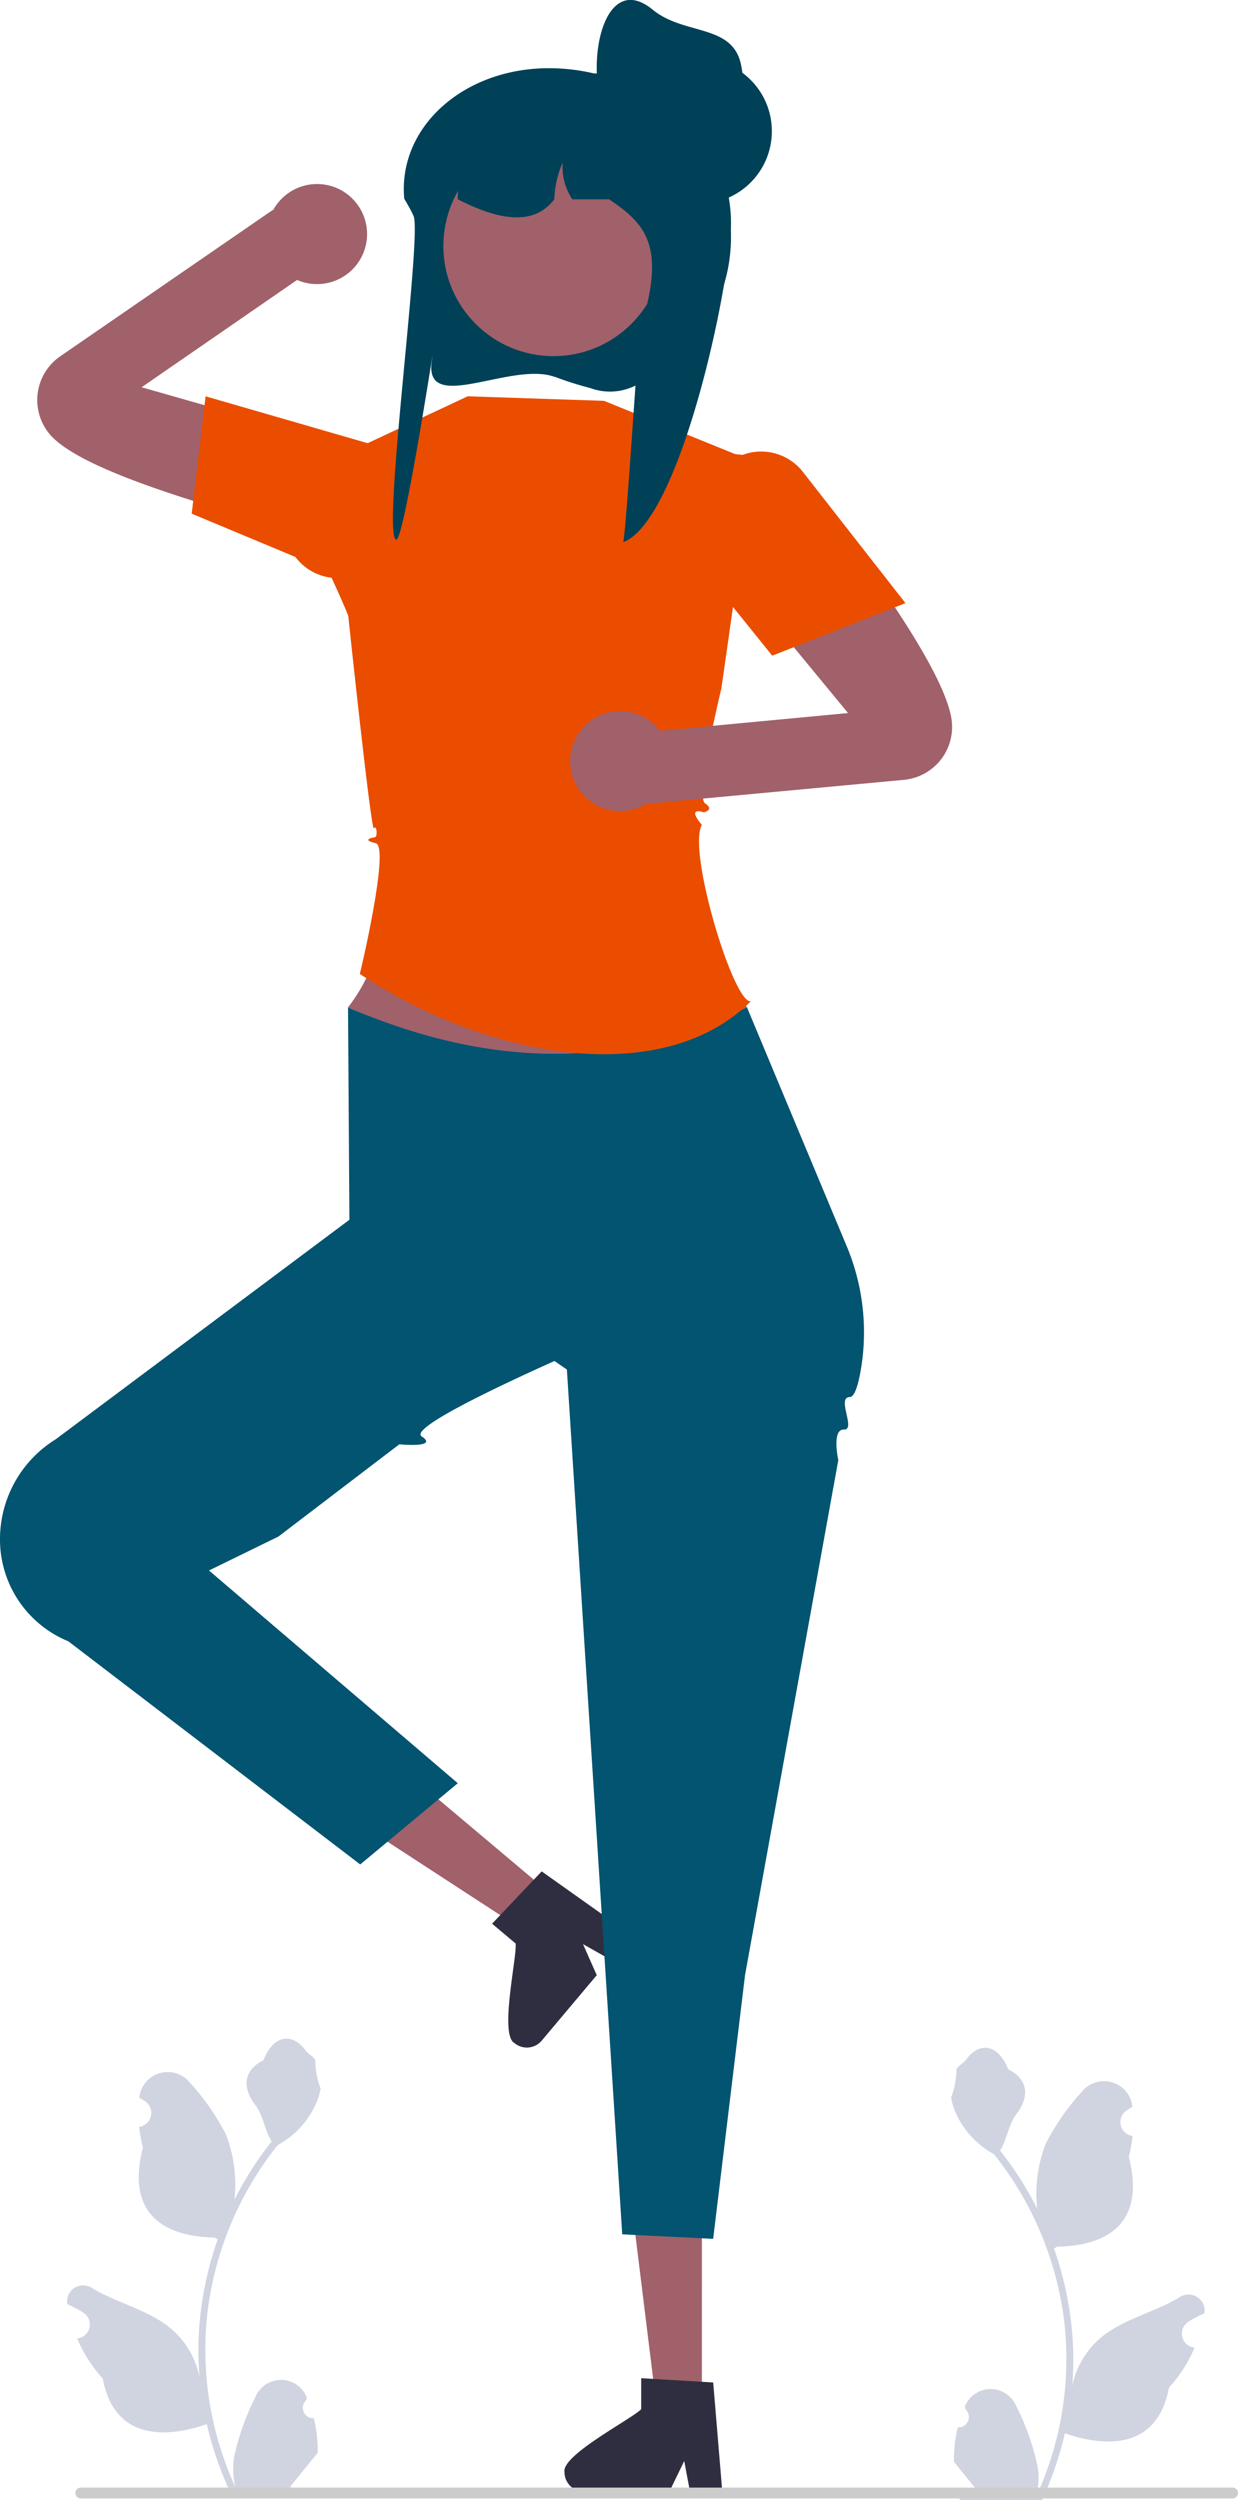 <svg id="undraw_yoga_re_i5ld" xmlns="http://www.w3.org/2000/svg" width="65.986" height="133.199" viewBox="0 0 65.986 133.199">
  <g id="Grupo_59" data-name="Grupo 59" transform="translate(30.081 118.77)">
    <path id="Caminho_441" data-name="Caminho 441" d="M143.163,490.029h-3.581l1.154,9.359h2.426Z" transform="translate(-135.832 -490.029)" fill="#a0616a"/>
    <path id="Caminho_442" data-name="Caminho 442" d="M128.207,524.4c-.484.515-4.282,2.461-4.09,3.362a1.032,1.032,0,0,0,1.026,1.028h4.568l.142-.293.646-1.333.25,1.333.055.293h1.723l-.025-.3-.459-5.509-.6-.037-2.6-.154-.638-.039V524.4Z" transform="translate(-124.11 -514.825)" fill="#2f2e41"/>
  </g>
  <g id="Grupo_60" data-name="Grupo 60" transform="translate(19.93 94.905)">
    <path id="Caminho_443" data-name="Caminho 443" d="M84.534,391.567l-2.306,2.74,7.9,5.142,1.562-1.857Z" transform="translate(-82.228 -391.567)" fill="#a0616a"/>
    <path id="Caminho_444" data-name="Caminho 444" d="M109.451,415.2c.082.7-.874,4.861-.061,5.294a1.032,1.032,0,0,0,1.446-.123l2.941-3.495-.133-.3-.6-1.353,1.181.667.26.146,1.109-1.318-.242-.171-4.511-3.2-.415.436-1.789,1.888-.44.463,1.259,1.059h0Z" transform="translate(-101.899 -406.555)" fill="#2f2e41"/>
  </g>
  <path id="Caminho_445" data-name="Caminho 445" d="M92.847,168.284l-16.312-6.951c3.524-4.513,1.972-11.72,2.012-19.225l16.481.485c-.286,5.829-1.792,11.82,2.775,18.74l1.345,3.8-6.3,3.151h0Z" transform="translate(-57.986 -107.665)" fill="#a0616a"/>
  <path id="Caminho_446" data-name="Caminho 446" d="M76.535,221.427l.073,11.314L88.2,240.72l2.95,46.071,4.847.242,1.7-14.058,4.97-27.428s-.365-1.657.3-1.629-.418-1.725.314-1.733c.229,0,.409-.524.548-1.239a11.873,11.873,0,0,0-.729-6.832L97.8,221.427c-6.923,3.466-14.029,3.122-21.268,0h0Z" transform="translate(-57.985 -167.759)" fill="#025471"/>
  <path id="Caminho_447" data-name="Caminho 447" d="M22.405,258.814l9.458,8.763s-10.332,4.4-9.389,5.029-1.189.422-1.189.422l-6.445,4.915-3.7,1.807L24.4,291.084l-5.2,4.328L3.642,283.523A5.859,5.859,0,0,1,0,278.1H0a6.256,6.256,0,0,1,2.975-5.342l15.647-11.691,3.783-2.252h0Z" transform="translate(0 -196.084)" fill="#025471"/>
  <path id="Caminho_448" data-name="Caminho 448" d="M71.026,110.918c-.779-.185-.191-.3-.039-.321s.09-.706-.057-.468S69.561,98.8,69.561,98.8c-.9-2.322-3.61-6.927-1.392-8.056l7.756-3.636,7.271.242L90.952,90.5c1.392,1.377-.032,4.968-.8,7.254l-.7,4.907s-1.412,5.774-.875,6.13-.069.481-.069.481-.953-.353-.1.673c-.785,1.375,1.709,9.581,2.614,9.389-4.623,4.636-13.921,3.152-20.844-1.454C70.186,117.882,71.8,111.1,71.026,110.918Z" transform="translate(-51 -65.995)" fill="#ea4d00"/>
  <g id="Grupo_61" data-name="Grupo 61" transform="translate(30.388 25.674)">
    <path id="Caminho_449" data-name="Caminho 449" d="M152.585,118.243l-10.843,1.023.124,3.811,13.7-1.276a2.83,2.83,0,0,0,2.524-3.317c-.589-3.276-6.473-10.632-7.459-12.12-1.514-2.286-3.568,5.177-3.568,5.177l5.524,6.7Z" transform="translate(-137.775 -105.929)" fill="#a0616a"/>
    <circle id="Elipse_43" data-name="Elipse 43" cx="2.666" cy="2.666" r="2.666" transform="translate(0 12.205)" fill="#a0616a"/>
  </g>
  <g id="Grupo_62" data-name="Grupo 62" transform="translate(1.985 9.804)">
    <path id="Caminho_450" data-name="Caminho 450" d="M26.135,59.1h0s.052,6.031-2.386,4.775c-1.586-.817-12.8-3.258-14.916-5.83a2.83,2.83,0,0,1,.584-4.127l11.333-7.8,1.968,3.266-8.964,6.185L26.135,59.1h0Z" transform="translate(-8.19 -44.742)" fill="#a0616a"/>
    <circle id="Elipse_44" data-name="Elipse 44" cx="2.666" cy="2.666" r="2.666" transform="translate(12.248)" fill="#a0616a"/>
  </g>
  <path id="Caminho_451" data-name="Caminho 451" d="M42.9,87.108l10.177,2.943-2.145,6.565a2.825,2.825,0,0,1-3.242-.947l-5.529-2.308.739-6.253Z" transform="translate(-31.943 -65.995)" fill="#ea4d00"/>
  <path id="Caminho_452" data-name="Caminho 452" d="M149.449,99.252l1.794.177a2.825,2.825,0,0,1,3.241.947l5.435,6.951-7.1,2.8-5.443-6.748,2.07-4.124Z" transform="translate(-111.658 -75.196)" fill="#ea4d00"/>
  <path id="Caminho_453" data-name="Caminho 453" d="M27.9,468.268h0a7.269,7.269,0,0,1,.213,1.852h0c-.164.2-.33.405-.495.609a.266.266,0,0,1-.02.023c-.324.4-.648.8-.972,1.2a4.965,4.965,0,0,0,1.209.072c-.014.049-.028.1-.044.147H23.425A18.2,18.2,0,0,1,22.2,468.6h0c-2.577.882-4.987.595-5.548-2.434a7.43,7.43,0,0,1-1.367-2.14l.031,0,.015,0a.746.746,0,0,0,.3-1.358q-.149-.1-.305-.187a5,5,0,0,0-.562-.271l-.005-.035a.856.856,0,0,1,1.312-.833c1.293.791,2.987,1.154,4.185,2.139a4.563,4.563,0,0,1,1.558,2.635l0,.033a17.268,17.268,0,0,1-.013-2.788,18.206,18.206,0,0,1,.98-4.612c-.061-.03-.121-.061-.182-.092-2.766-.057-4.7-1.321-3.806-4.79a7.423,7.423,0,0,1-.2-1.11l.015,0a.746.746,0,0,0,.3-1.358q-.149-.1-.305-.187l0-.039a1.522,1.522,0,0,1,2.711-.747,12.42,12.42,0,0,1,1.917,2.767,7.415,7.415,0,0,1,.443,3.444,17.837,17.837,0,0,1,1.862-2.949c.039-.05.08-.1.119-.149-.38-.609-.44-1.379-.874-1.947-.681-.894-.671-1.824.44-2.384.52-1.332,1.516-1.5,2.239-.523.145.2.384.3.517.5a4.44,4.44,0,0,0,.288,1.531,3.6,3.6,0,0,1-.327.983,4.716,4.716,0,0,1-1.962,2.035,17.722,17.722,0,0,0-3.514,7.511q-.155.759-.241,1.529a16.91,16.91,0,0,0-.1,1.886,17.519,17.519,0,0,0,1.594,7.276,4.37,4.37,0,0,1-.077-1.5,13.117,13.117,0,0,1,1.153-3.283,1.477,1.477,0,0,1,2.725-.01l.015.036-.038.15a.55.55,0,0,0,.4.953h0Z" transform="translate(-11.176 -339.453)" fill="#d0d4e0"/>
  <path id="Caminho_454" data-name="Caminho 454" d="M209.474,470.268h0a7.268,7.268,0,0,0-.213,1.852h0c.164.2.33.405.495.609a.278.278,0,0,0,.02.023c.324.4.648.8.972,1.2a4.962,4.962,0,0,1-1.209.072c.014.049.028.1.044.147h4.368a18.2,18.2,0,0,0,1.223-3.569h0c2.577.882,4.987.595,5.548-2.434a7.43,7.43,0,0,0,1.367-2.14l-.031,0-.015,0a.746.746,0,0,1-.3-1.358q.149-.1.305-.187a5.015,5.015,0,0,1,.562-.271l.005-.035a.856.856,0,0,0-1.312-.833c-1.293.792-2.987,1.154-4.185,2.139a4.563,4.563,0,0,0-1.558,2.635l0,.033a17.267,17.267,0,0,0,.013-2.788,18.2,18.2,0,0,0-.98-4.612c.061-.03.121-.061.182-.092,2.766-.057,4.7-1.321,3.806-4.79a7.424,7.424,0,0,0,.2-1.11l-.015,0a.746.746,0,0,1-.3-1.358q.149-.1.305-.187l0-.039a1.522,1.522,0,0,0-2.711-.747,12.42,12.42,0,0,0-1.917,2.767,7.415,7.415,0,0,0-.443,3.444,17.835,17.835,0,0,0-1.862-2.949c-.039-.05-.08-.1-.119-.149.38-.609.44-1.379.874-1.947.681-.894.671-1.824-.44-2.384-.52-1.332-1.516-1.5-2.239-.523-.145.2-.384.3-.517.5a4.439,4.439,0,0,1-.288,1.531,3.6,3.6,0,0,0,.327.983,4.717,4.717,0,0,0,1.962,2.035,17.722,17.722,0,0,1,3.514,7.511q.155.758.241,1.529a16.907,16.907,0,0,1,.1,1.886,17.519,17.519,0,0,1-1.594,7.276,4.37,4.37,0,0,0,.077-1.5,13.116,13.116,0,0,0-1.153-3.283,1.477,1.477,0,0,0-2.725-.01l-.015.036.038.15a.55.55,0,0,1-.4.953Z" transform="translate(-158.416 -340.968)" fill="#d0d4e0"/>
  <path id="Caminho_455" data-name="Caminho 455" d="M78.26,546.779H16.869a.288.288,0,0,0,0,.577H78.26a.288.288,0,0,0,0-.577Z" transform="translate(-12.562 -414.254)" fill="#ccc"/>
  <g id="Grupo_63" data-name="Grupo 63" transform="translate(20.939 0)">
    <path id="Caminho_456" data-name="Caminho 456" d="M95.022,31.44c-2.3-.85-6.959,2.023-6.556-.811.32-2.259-1.462,9.621-1.9,9.483-.776-.242,1.388-16.208.933-17.237-.058-.133-.126-.274-.207-.42s-.177-.321-.283-.494L87,21.948c-.367-4.026,3.569-7.335,8.56-6.921h0a10.713,10.713,0,0,1,1.557.245H99.6a6.963,6.963,0,0,1,.79.046,6.618,6.618,0,0,1,2.748.97,4.183,4.183,0,0,1,1.89,3.128,3.153,3.153,0,0,1-.831,2.531h-.008a8.626,8.626,0,0,1,.185,1.147,8.448,8.448,0,0,1,.041.853c0,.059,0,.12,0,.177a8.67,8.67,0,0,1-5.277,7.861l-.082.033a3.014,3.014,0,0,1-2.139.015,17.168,17.168,0,0,1-1.888-.6h0Z" transform="translate(-86.393 -11.359)" fill="#004158"/>
    <circle id="Elipse_45" data-name="Elipse 45" cx="5.87" cy="5.87" r="5.87" transform="translate(2.693 7.234)" fill="#a0616a"/>
    <path id="Caminho_457" data-name="Caminho 457" d="M100.662,25.88c0-.1,0-.2.01-.307.156-2.982,2.594-4.279,5.627-4.4.08,0,.16-.007.241-.007h2.178a1.036,1.036,0,0,1,.5-.881h0a1.03,1.03,0,0,1,.525-.144c.03,0,.063,0,.1,0a12.306,12.306,0,0,1,1.375.208c.22.046.44.1.655.158l.05.012a11.9,11.9,0,0,1,2.042.767,6.713,6.713,0,0,1,1.865,1.672A2.755,2.755,0,0,1,115,25.289H115a7.344,7.344,0,0,1,.185,1.055,7.145,7.145,0,0,1,.041.784c0,.054,0,.11,0,.163-.067,3.271-2.7,15.686-5.744,16.855.178-.787.8-11.028.893-11.316,1.4-4.387.364-5.615-1.649-6.952h-1.955a3.142,3.142,0,0,1-.518-1.955,5.436,5.436,0,0,0-.447,1.955c-.971,1.281-2.571,1.181-4.536.291-.1-.046-.205-.1-.307-.144s-.194-.1-.292-.147h0Z" transform="translate(-97.203 -15.259)" fill="#004158"/>
    <circle id="Elipse_46" data-name="Elipse 46" cx="3.867" cy="3.867" r="3.867" transform="translate(12.468 3.123)" fill="#004158"/>
    <path id="Caminho_458" data-name="Caminho 458" d="M134.215.52c1.653,1.353,4.17.755,4.681,2.829a3.867,3.867,0,0,1-2.829,4.681A3.822,3.822,0,0,1,131.386,5.2c-.593-2.819.491-6.6,2.829-4.681Z" transform="translate(-120.36 0)" fill="#004158"/>
  </g>
</svg>
